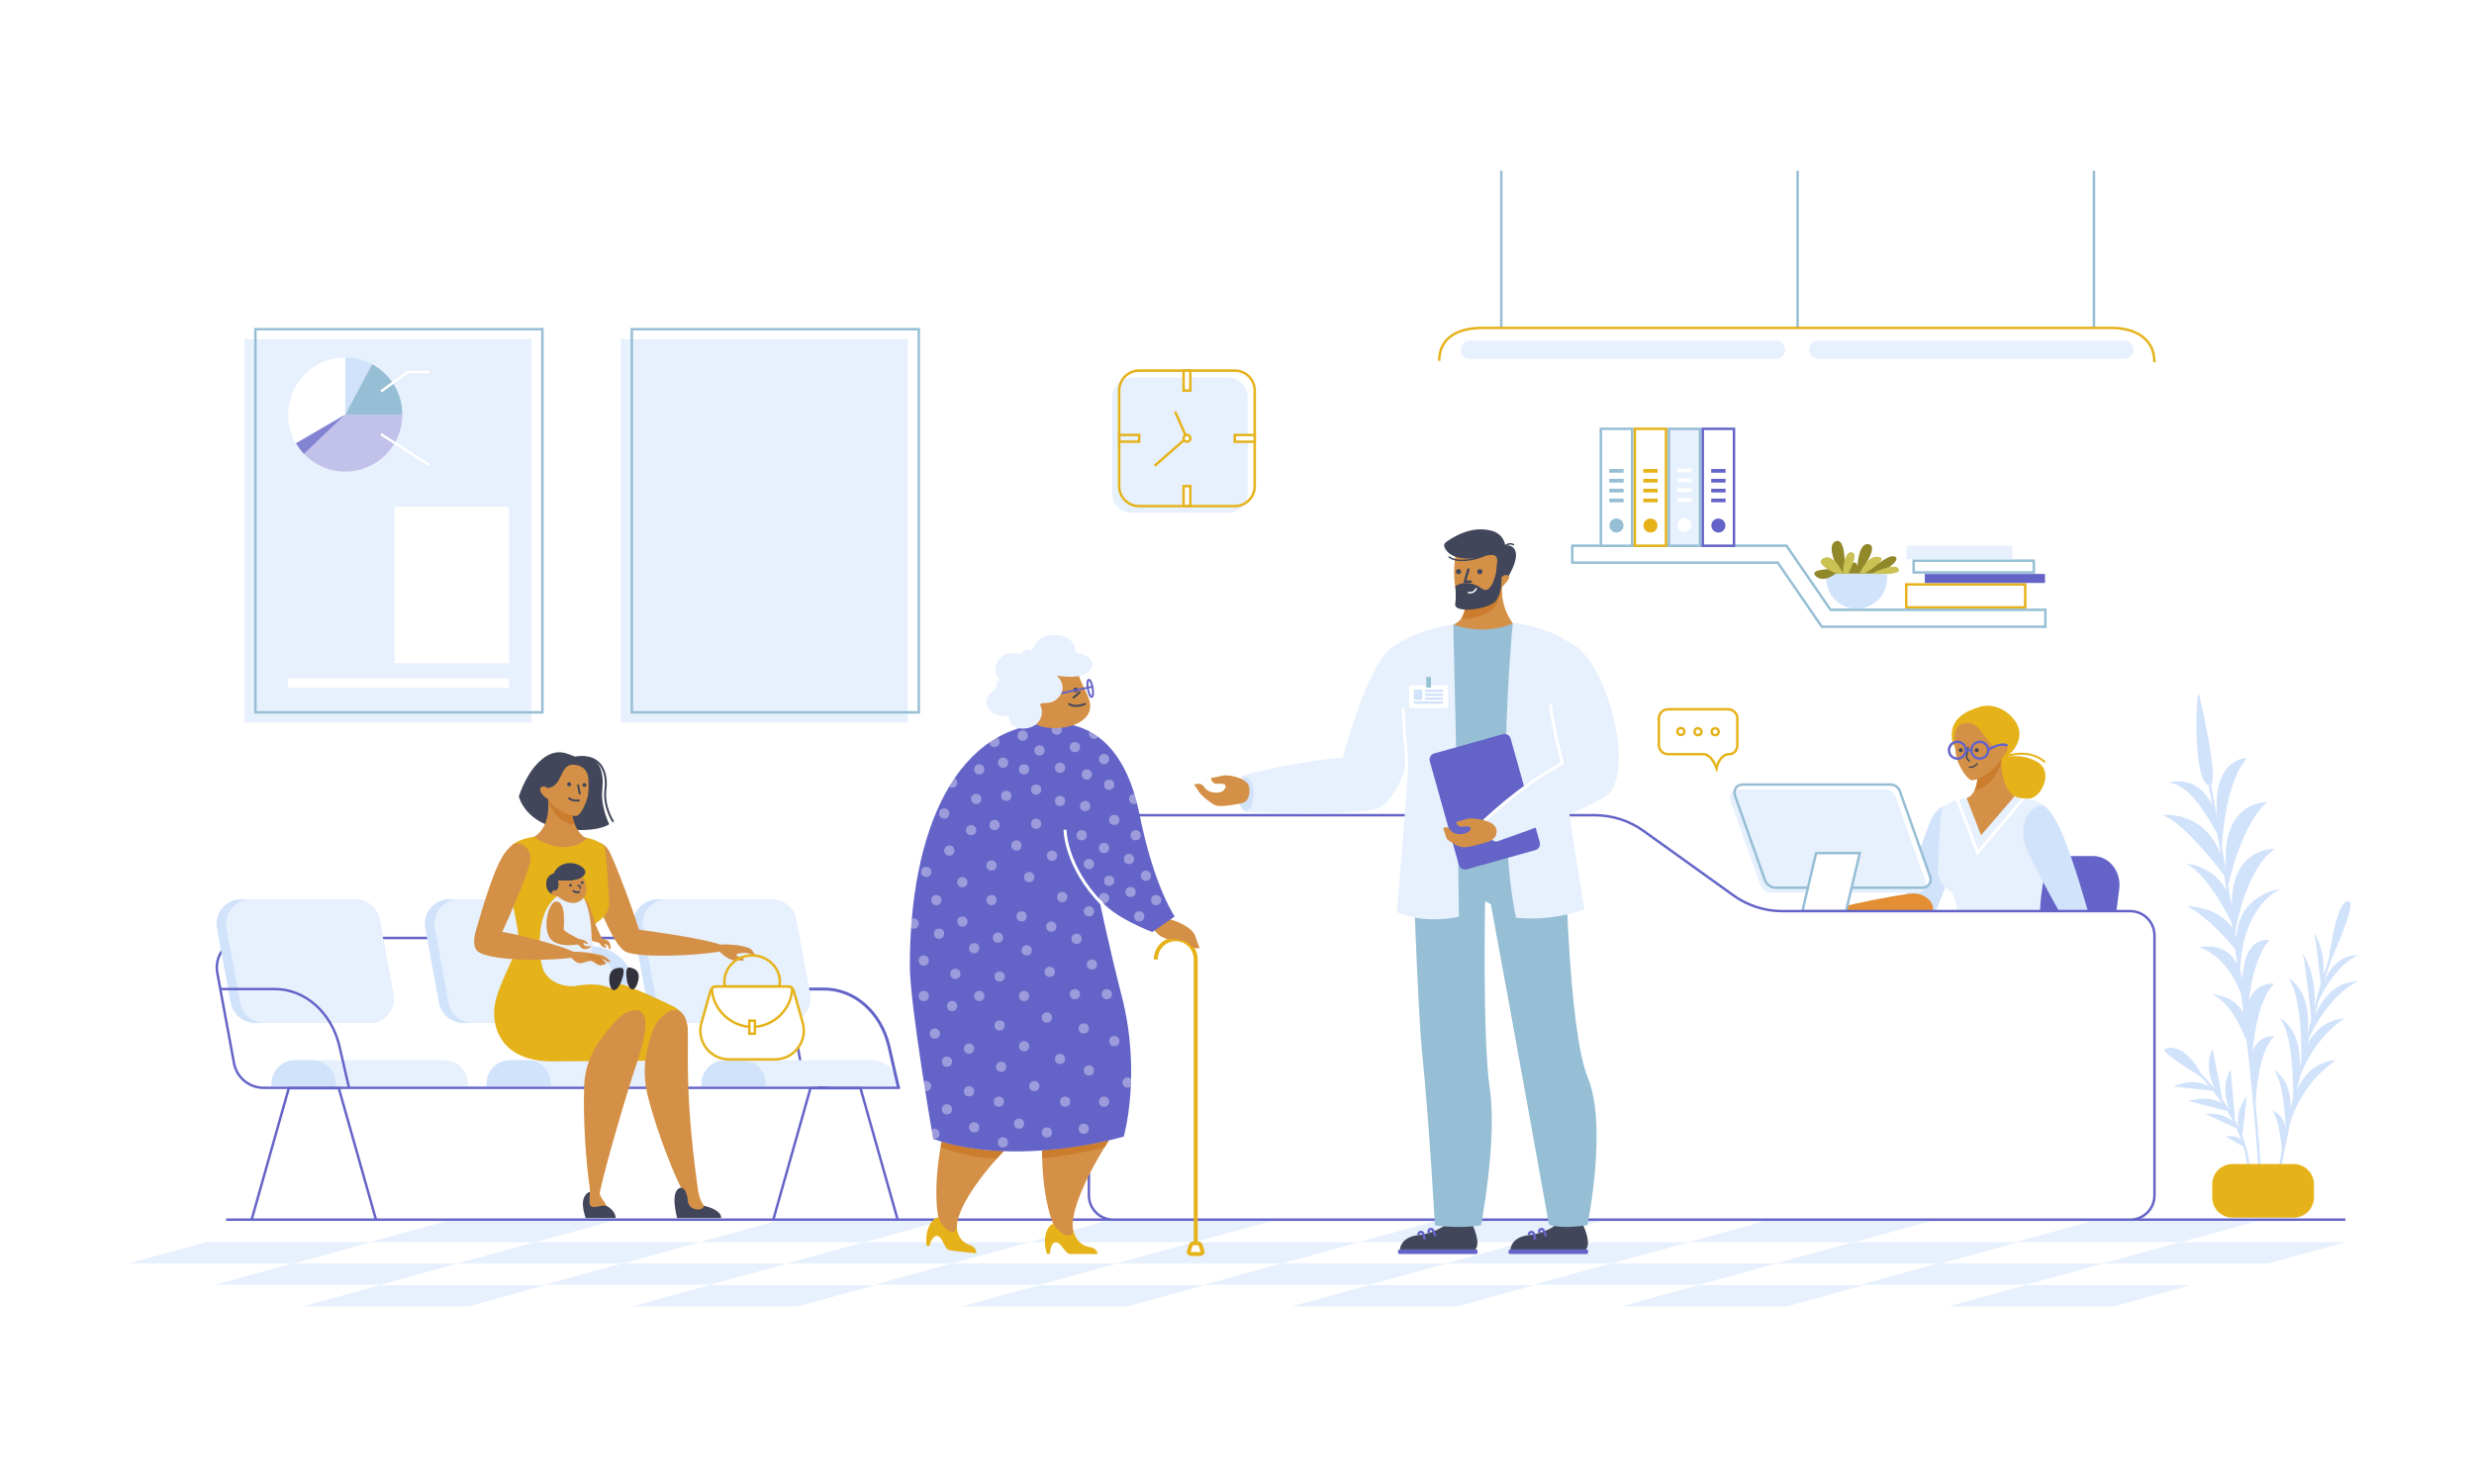 <?xml version="1.0" encoding="utf-8"?>
<!-- Generator: Adobe Illustrator 25.2.3, SVG Export Plug-In . SVG Version: 6.00 Build 0)  -->
<svg version="1.1" id="Слой_1" xmlns="http://www.w3.org/2000/svg" xmlns:xlink="http://www.w3.org/1999/xlink" x="0px" y="0px"
	 viewBox="0 0 5000 3000" style="enable-background:new 0 0 5000 3000;" xml:space="preserve">
<style type="text/css">
	.st0{fill:#FFFFFF;}
	.st1{fill:none;stroke:#6464C8;stroke-width:5;stroke-miterlimit:10;}
	.st2{fill:#E7F0FD;}
	.st3{fill:#D1E2FB;}
	.st4{fill:none;stroke:#6464C8;stroke-width:6;stroke-miterlimit:10;}
	.st5{fill:none;stroke:#E5B21A;stroke-width:5;stroke-miterlimit:10;}
	.st6{fill:#FFFFFF;stroke:#E5B21A;stroke-width:5;stroke-miterlimit:10;}
	.st7{fill:none;stroke:#96BED5;stroke-width:5;stroke-miterlimit:10;}
	.st8{fill:#6464C8;}
	.st9{fill:#FFFFFF;stroke:#96BED5;stroke-width:5;stroke-miterlimit:10;}
	.st10{fill:#91882A;}
	.st11{fill:#CBC253;}
	.st12{fill:#96BED5;}
	.st13{fill:#E5B21A;}
	.st14{fill:#E7F0FD;stroke:#96BED5;stroke-width:5;stroke-miterlimit:10;}
	.st15{fill:#FFFFFF;stroke:#6464C8;stroke-width:5;stroke-miterlimit:10;}
	.st16{fill:#C1C1E9;}
	.st17{fill:#8383D3;}
	.st18{fill:none;stroke:#FFFFFF;stroke-width:5;stroke-miterlimit:10;}
	.st19{fill:none;stroke:#6464C6;stroke-width:6;stroke-miterlimit:10;}
	.st20{fill:#FFFFFF;stroke:#E3B03D;stroke-width:5;stroke-miterlimit:10;}
	.st21{fill:#D28E46;}
	.st22{fill:#94BCD3;}
	.st23{fill:#CFE0F9;}
	.st24{fill:#C97C2D;}
	.st25{fill:#C5D7F9;}
	.st26{fill:#E38E32;}
	.st27{fill:none;stroke:#FFFFFF;stroke-width:6;stroke-miterlimit:10;}
	.st28{fill:none;stroke:#E5B21A;stroke-width:4;stroke-miterlimit:10;}
	.st29{fill:#D49046;}
	.st30{fill:#CB7C2D;}
	.st31{fill:none;stroke:#40465C;stroke-width:3;stroke-linecap:round;stroke-linejoin:round;stroke-miterlimit:10;}
	.st32{fill:#40465C;}
	.st33{fill:#41465A;}
	.st34{fill:#96C3D2;}
	.st35{fill:none;stroke:#41465A;stroke-width:3;stroke-miterlimit:10;}
	.st36{fill:none;stroke:#40465C;stroke-width:4.811;stroke-linecap:round;stroke-linejoin:round;stroke-miterlimit:10;}
	.st37{fill:none;stroke:#FFFFFF;stroke-width:3.04;stroke-linecap:round;stroke-linejoin:round;stroke-miterlimit:10;}
	.st38{fill:none;stroke:#E5B21A;stroke-width:8;stroke-miterlimit:10;}
	.st39{fill:#FFFFFF;stroke:#E5B21A;stroke-width:8;stroke-miterlimit:10;}
	.st40{opacity:0.36;}
	.st41{fill:none;stroke:#6464C8;stroke-width:4;stroke-miterlimit:10;}
	.st42{fill:none;stroke:#41465A;stroke-width:4;stroke-linecap:round;stroke-linejoin:round;stroke-miterlimit:10;}
	.st43{fill:none;stroke:#6464C8;stroke-width:4;stroke-linecap:round;stroke-linejoin:round;stroke-miterlimit:10;}
	.st44{fill:#32323C;}
	.st45{fill:none;stroke:#CB7C2D;stroke-width:2;stroke-linecap:round;stroke-miterlimit:10;}
	.st46{fill:none;stroke:#41465A;stroke-width:4;stroke-miterlimit:10;}
	.st47{fill:none;stroke:#40465C;stroke-width:4;stroke-linecap:round;stroke-linejoin:round;stroke-miterlimit:10;}
</style>
<rect class="st0" width="5000" height="3000"/>
<g id="FLOOR">
	<line class="st1" x1="456.9" y1="2465.6" x2="4740.1" y2="2465.6"/>
	<g>
		<g>
			<polygon class="st2" points="1081.3,2511.2 746.9,2511.2 902.9,2468.3 1237.3,2468.3 			"/>
			<polygon class="st2" points="1747.6,2511.2 1413.1,2511.2 1569.1,2468.3 1903.5,2468.3 			"/>
			<polygon class="st2" points="2413.8,2511.2 2079.4,2511.2 2235.3,2468.3 2569.8,2468.3 			"/>
			<polygon class="st2" points="3080,2511.2 2745.6,2511.2 2901.6,2468.3 3236,2468.3 			"/>
			<polygon class="st2" points="3746.3,2511.2 3411.8,2511.2 3567.8,2468.3 3902.2,2468.3 			"/>
		</g>
		<g>
			<polygon class="st2" points="1258.5,2554.1 924.1,2554.1 1080,2511.2 1414.5,2511.2 			"/>
			<polygon class="st2" points="594.3,2554.1 259.9,2554.1 415.8,2511.2 750.3,2511.2 			"/>
			<polygon class="st2" points="1924.7,2554.1 1590.3,2554.1 1746.3,2511.2 2080.7,2511.2 			"/>
			<polygon class="st2" points="2591,2554.1 2256.5,2554.1 2412.5,2511.2 2746.9,2511.2 			"/>
			<polygon class="st2" points="3257.2,2554.1 2922.8,2554.1 3078.7,2511.2 3413.2,2511.2 			"/>
			<polygon class="st2" points="3923.4,2554.1 3589,2554.1 3745,2511.2 4079.4,2511.2 			"/>
		</g>
		<g>
			<polygon class="st2" points="946.3,2640.9 611.9,2640.9 767.8,2598 1102.2,2598 			"/>
			<polygon class="st2" points="1612.5,2640.9 1278.1,2640.9 1434,2598 1768.5,2598 			"/>
			<polygon class="st2" points="2278.8,2640.9 1944.3,2640.9 2100.3,2598 2434.7,2598 			"/>
			<polygon class="st2" points="2945,2640.9 2610.6,2640.9 2766.5,2598 3100.9,2598 			"/>
			<polygon class="st2" points="3611.2,2640.9 3276.8,2640.9 3432.7,2598 3767.2,2598 			"/>
		</g>
		<g>
			<polygon class="st2" points="769.4,2597 435,2597 591,2554.1 925.4,2554.1 			"/>
			<polygon class="st2" points="1435.7,2597 1101.2,2597 1257.2,2554.1 1591.6,2554.1 			"/>
			<polygon class="st2" points="2101.9,2597 1767.5,2597 1923.4,2554.1 2257.9,2554.1 			"/>
			<polygon class="st2" points="2768.1,2597 2433.7,2597 2589.7,2554.1 2924.1,2554.1 			"/>
			<polygon class="st2" points="3434.4,2597 3099.9,2597 3255.9,2554.1 3590.3,2554.1 			"/>
			<polygon class="st2" points="4407,2511.2 4072.6,2511.2 4228.5,2468.3 4563,2468.3 			"/>
			<polygon class="st2" points="4584.2,2554.1 4249.7,2554.1 4405.7,2511.2 4740.1,2511.2 			"/>
			<polygon class="st2" points="4272,2640.9 3937.5,2640.9 4093.5,2598 4427.9,2598 			"/>
			<polygon class="st2" points="4095.1,2597 3760.7,2597 3916.6,2554.1 4251.1,2554.1 			"/>
		</g>
	</g>
</g>
<g id="CHAIRS">
	<path class="st1" d="M1818.8,2199.1H532.9c-29.4,0-54.7-21-60-50l-33.7-182.3c-6.8-36.8,21.5-70.7,58.9-70.7h1018.2
		c32.8,0,60.9,23.5,66.7,55.8l35.2,197.2c5.3,29,30.6,50,60,50"/>
	<path class="st2" d="M945.6,2190.8v5.2H548.9v-5.2c0-26.2,21.2-47.5,47.5-47.5h301.8C924.3,2143.3,945.6,2164.6,945.6,2190.8z"/>
	<path class="st2" d="M1379.9,2196H983.2v-1.3c0-28.4,23-51.4,51.4-51.4h293.9c28.4,0,51.4,23,51.4,51.4V2196z"/>
	<path class="st2" d="M1814.3,2196h-396.7v-1.3c0-28.4,23-51.4,51.4-51.4h293.9c28.4,0,51.4,23,51.4,51.4V2196z"/>
	<path class="st3" d="M678.8,2190.8v5.2h-130v-5.2c0-26.2,21.2-47.5,47.5-47.5h35C657.6,2143.3,678.8,2164.6,678.8,2190.8z"/>
	<path class="st3" d="M1113.2,2190.8v5.2h-130v-5.2c0-26.2,21.2-47.5,47.5-47.5h35C1092,2143.3,1113.2,2164.6,1113.2,2190.8z"/>
	<path class="st3" d="M1547.6,2190.8v5.2h-130v-5.2c0-26.2,21.2-47.5,47.5-47.5h35C1526.3,2143.3,1547.6,2164.6,1547.6,2190.8z"/>
	<path class="st3" d="M746.4,2068H515.7c-24.3,0-45.1-17.3-49.5-41.2l-27.8-150.4c-5.6-30.3,17.7-58.3,48.6-58.3h230.7
		c24.3,0,45.1,17.3,49.5,41.2l27.8,150.4C800.6,2040,777.3,2068,746.4,2068z"/>
	<path class="st3" d="M1167.3,2068H936.6c-24.3,0-45.1-17.3-49.5-41.2l-27.8-150.4c-5.6-30.3,17.7-58.3,48.6-58.3h230.7
		c24.3,0,45.1,17.3,49.5,41.2l27.8,150.4C1221.5,2040,1198.2,2068,1167.3,2068z"/>
	<path class="st2" d="M746.4,2068H535c-24.3,0-45.1-17.3-49.5-41.2l-27.8-150.4c-5.6-30.3,17.7-58.3,48.6-58.3h211.4
		c24.3,0,45.1,17.3,49.5,41.2l27.8,150.4C800.6,2040,777.3,2068,746.4,2068z"/>
	<path class="st2" d="M1167.3,2068H955.9c-24.3,0-45.1-17.3-49.5-41.2l-27.8-150.4c-5.6-30.3,17.7-58.3,48.6-58.3h211.4
		c24.3,0,45.1,17.3,49.5,41.2l27.8,150.4C1221.5,2040,1198.2,2068,1167.3,2068z"/>
	<path class="st1" d="M445.7,1999.4h109.6c61.3,0,115,47.6,130.8,116.1l19.3,83.6"/>
	<path class="st4" d="M1634.7,1999.4h31.1c61.3,0,115,47.6,130.8,116.1l19.3,83.6"/>
	<path class="st3" d="M1588.2,2068h-230.7c-24.3,0-45.1-17.3-49.5-41.2l-27.8-150.4c-5.6-30.3,17.7-58.3,48.6-58.3h230.7
		c24.3,0,45.1,17.3,49.5,41.2l27.8,150.4C1642.4,2040,1619.1,2068,1588.2,2068z"/>
	<path class="st2" d="M1588.2,2068h-211.4c-24.3,0-45.1-17.3-49.5-41.2l-27.8-150.4c-5.6-30.3,17.7-58.3,48.6-58.3h211.4
		c24.3,0,45.1,17.3,49.5,41.2l27.8,150.4C1642.4,2040,1619.1,2068,1588.2,2068z"/>
	<polyline class="st1" points="508.4,2466.1 583.7,2199.7 684.7,2199.7 760,2466.1 	"/>
	<polyline class="st1" points="1562.7,2466.1 1638,2199.7 1739,2199.7 1814.3,2466.1 	"/>
</g>
<g id="CLOCK">
	<path class="st2" d="M2481.4,1037h-193.5c-22.2,0-40.2-18-40.2-40.2V803.3c0-22.2,18-40.2,40.2-40.2h193.5
		c22.2,0,40.2,18,40.2,40.2v193.5C2521.6,1019,2503.6,1037,2481.4,1037z"/>
	<path class="st5" d="M2495.6,1023.1h-193.5c-22.2,0-40.2-18-40.2-40.2V789.4c0-22.2,18-40.2,40.2-40.2h193.5
		c22.2,0,40.2,18,40.2,40.2v193.5C2535.8,1005.1,2517.8,1023.1,2495.6,1023.1z"/>
	<g>
		<rect x="2392.1" y="749.2" class="st6" width="13.6" height="40.3"/>
		<rect x="2392.1" y="982.7" class="st6" width="13.6" height="40.3"/>
	</g>
	<g>
		
			<rect x="2275.3" y="866" transform="matrix(4.557694e-11 -1 1 4.557694e-11 1395.96 3168.183)" class="st5" width="13.6" height="40.3"/>
		
			<rect x="2508.8" y="866" transform="matrix(4.557694e-11 -1 1 4.557694e-11 1629.542 3401.765)" class="st6" width="13.6" height="40.3"/>
	</g>
	<polyline class="st5" points="2374.9,832.1 2398.2,884.9 2333.4,941.8 	"/>
	<circle class="st6" cx="2398.9" cy="886.1" r="6.8"/>
</g>
<g id="LAMP">
	<line class="st7" x1="3034.2" y1="345.2" x2="3034.2" y2="662.9"/>
	<line class="st7" x1="3633.1" y1="345.2" x2="3633.1" y2="662.9"/>
	<line class="st7" x1="4231.9" y1="345.2" x2="4231.9" y2="662.9"/>
	<path class="st5" d="M2908.7,729.5c0-48.1,39.2-66.6,87.5-66.6h1270.4c48.3,0,87.5,21.1,87.5,69.3"/>
	<path class="st2" d="M3589.4,725.5h-618.8c-10.2,0-18.4-8.3-18.4-18.4v0c0-10.2,8.3-18.4,18.4-18.4h618.8
		c10.2,0,18.4,8.3,18.4,18.4v0C3607.9,717.2,3599.6,725.5,3589.4,725.5z"/>
	<path class="st2" d="M4293.5,725.5h-618.8c-10.2,0-18.4-8.3-18.4-18.4v0c0-10.2,8.3-18.4,18.4-18.4h618.8
		c10.2,0,18.4,8.3,18.4,18.4v0C4311.9,717.2,4303.7,725.5,4293.5,725.5z"/>
</g>
<g id="SHELF">
	<g id="BOOKS">
		<rect x="3852.5" y="1181.4" class="st6" width="240.5" height="46.5"/>
		<rect x="3890.1" y="1160.3" class="st8" width="242.9" height="18.2"/>
		<rect x="3867.5" y="1133.4" class="st9" width="242.9" height="23.8"/>
		<rect x="3852.9" y="1103.2" class="st2" width="214.2" height="27.1"/>
	</g>
	<polygon id="SHELF_1_" class="st9" points="4133.8,1267 3681.9,1267 3592.9,1137.4 3177.6,1137.4 3177.6,1103.2 3610.5,1103.2 
		3699.5,1232.8 4133.8,1232.8 	"/>
	<g id="PLANT_1_">
		<path class="st3" d="M3752.4,1230.6L3752.4,1230.6c-34,0-61.5-27.5-61.5-61.5v-9.8h123v9.8
			C3813.8,1203.1,3786.3,1230.6,3752.4,1230.6z"/>
		<path class="st10" d="M3710.4,1159.4c0,0-26.6,21.7-41.9,3.9c-11-12.9,32.6-12.9,32.6-12.9s-23-18.4-15.7-21.7
			c17.9-8.2,28.4,19.3,28.4,19.3s-24.7-46.1-3.3-54c17.6-6.5,17.6,41,17.6,41s3.7-19.3,13.7-18c9.9,1.2,2.8,21.7,2.8,21.7
			s8.7-5.9,9.3,7.5c0,0,1.7-50.8,23-46c17.7,4-5.9,38.8-5.9,38.8s13.7-17.1,25.8-11.8c12.1,5.3-10.9,21.1-10.9,21.1
			s32.9-30.7,44.8-22.5c9.1,6.3-14,21.7-14,21.7s16.5-4.6,20.2,3.5s-23.1,8.5-23.1,8.5H3710.4z"/>
		<path class="st11" d="M3724.4,1159.4c0,0,0.9-43.8,17.4-42.5s-6.5,42.5-6.5,42.5H3724.4z"/>
		<path class="st11" d="M3724.4,1159.4c0,0-16.5-41.3-39-30.7c-21.9,10.3,25.2,30.7,25.2,30.7H3724.4z"/>
		<path class="st11" d="M3758.4,1159.4c0,0,14.8-37.2,38.4-33.7c23.6,3.5-29.1,33.7-29.1,33.7H3758.4z"/>
		<path class="st11" d="M3782.6,1159.4c0,0,46.1-23.2,54.4-9.2C3845.2,1164.1,3782.6,1159.4,3782.6,1159.4z"/>
	</g>
	<g id="DOCUMENTS">
		<g>
			<rect x="3235.4" y="866.9" class="st9" width="63.1" height="236.4"/>
			<rect x="3252.4" y="948.1" class="st12" width="29" height="7.5"/>
			<rect x="3252.4" y="968" class="st12" width="29" height="7.5"/>
			<rect x="3252.4" y="988" class="st12" width="29" height="7.5"/>
			<rect x="3252.4" y="1007.9" class="st12" width="29" height="7.5"/>
			<circle class="st12" cx="3266.9" cy="1062.4" r="14.2"/>
		</g>
		<g>
			<rect x="3304" y="866.9" class="st6" width="63.1" height="236.4"/>
			<rect x="3321.1" y="948.1" class="st13" width="29" height="7.5"/>
			<rect x="3321.1" y="968" class="st13" width="29" height="7.5"/>
			<rect x="3321.1" y="988" class="st13" width="29" height="7.5"/>
			<rect x="3321.1" y="1007.9" class="st13" width="29" height="7.5"/>
			<circle class="st13" cx="3335.6" cy="1062.4" r="14.2"/>
		</g>
		<g>
			<rect x="3372.7" y="866.9" class="st14" width="63.1" height="236.4"/>
			<rect x="3389.7" y="947.1" class="st0" width="29" height="7.5"/>
			<rect x="3389.7" y="967" class="st0" width="29" height="7.5"/>
			<rect x="3389.7" y="987" class="st0" width="29" height="7.5"/>
			<rect x="3389.7" y="1006.9" class="st0" width="29" height="7.5"/>
			<circle class="st0" cx="3404.2" cy="1061.4" r="14.2"/>
		</g>
		<g>
			<rect x="3441.3" y="866.9" class="st15" width="63.1" height="236.4"/>
			<rect x="3458.4" y="948.1" class="st8" width="29" height="7.5"/>
			<rect x="3458.4" y="968" class="st8" width="29" height="7.5"/>
			<rect x="3458.4" y="988" class="st8" width="29" height="7.5"/>
			<rect x="3458.4" y="1007.9" class="st8" width="29" height="7.5"/>
			<circle class="st8" cx="3472.9" cy="1062.4" r="14.2"/>
		</g>
	</g>
</g>
<g id="PLANT">
	<g>
		<path class="st3" d="M4531.7,2295.7c8.1,20.9,14,43.8,15.3,67.4l-5,0.3c-0.9-15.6-3.8-30.9-8.1-45.5l-36.2-20.4
			c16-2.8,25.8,1.2,31.7,6.7c-2.8-7.9-6-15.6-9.4-23l-62.6-29.4c28.9-2.9,46.6,7.4,56.6,17c-4.1-8.1-8.4-15.6-12.7-22.7l-79.5-20.6
			c29.5-7.6,54-5.4,69.9,5.8c-0.2-0.2-0.3-0.4-0.5-0.7c-6.4-9.4-12.7-17.9-18.6-25.3l-80.1-8.9c35.1-16,60.3-7.2,73.6,0.9
			c-8.1-9.7-14.7-16.8-18.4-20.6c-19.7-12.2-79.3-49.9-73.3-55c6.8-5.8,39.2-13.1,74.1,48.7c0,0,0,0,0,0
			c2.4,2.3,13.5,13.6,27.4,31.1c-10.1-21.8-18.4-52.8-4.3-81.6l20.1,102.8c1.1,1.6,2.3,3.3,3.4,4.9c3.7,5.4,7.5,11.3,11.2,17.6
			c-9.3-23.7-15-56.2,1.9-82.7l9,102.1c2.4,4.6,4.7,9.4,7,14.3c-4.3-22.5,1.2-41.4,17-63.9L4531.7,2295.7z"/>
		<path class="st3" d="M4558.5,2228.5c9,95.9,12,152.1,12.1,153.5l-5,0.3c-0.1-1.5-3.8-70.5-15.2-186.3c0,0,0-0.1,0-0.1
			c-1.4-9.5-2.3-18-2.6-25.8c-2-19.2-4.2-39.5-6.5-60.9c-0.1-0.9-0.3-1.8-0.4-2.7c-33.8-90.7-73.2-96.4-73.2-96.4
			c35.3,1.8,55.3,17.9,66.4,37.4c-1.5-12.1-3-24.6-4.6-37.2c-29.4-81.2-84.8-95.1-84.8-95.1c41.1-7.6,64.1,10,76.8,33.8
			c-1.3-9.9-2.7-19.8-4.1-29.9c-15.4-18.8-57-66.5-97.7-87.6c0,0,64.2,0.5,91.7,45.3c-0.6-4.2-1.2-8.5-1.9-12.8
			c-15.2-30.5-51.9-97.5-91.1-117.8c0,0,53.5,1.7,81.6,54.7c-1.6-10.4-3.3-21-5-31.6c-21.3-27.8-87-110.3-125.1-121.4
			c0,0,81.1-12.1,118,77.7c-2.1-12.7-4.3-25.6-6.5-38.5c-17.3-34-58.2-104.5-99.1-104.5c0,0,56.8-21.2,88.8,45.5
			c-2.5-13.7-5-27.5-7.6-41.4c-31.1-7.2-26.5-184.1-19.4-184.5c0,0,40.7,171,24.4,183.9c4.3,22.9,8.4,45.6,12.3,68
			c0.1,0.3,0.2,0.5,0.2,0.8c-12-124.2,60.2-122.5,60.2-122.5c-46.4,53.3-50.6,179.1-50.6,179.1c-0.1-0.2-0.1-0.5-0.2-0.7
			c2.9,17.2,5.7,34.2,8.4,51c0.1,0.6,0.3,1.2,0.4,1.9c-13.7-147.4,83-142.1,83-142.1c-50.2,42.3-75.5,153.1-78.9,168.7
			c1.5,9.7,3,19.3,4.5,28.9c1.1,3.1,2,6.3,2.9,9.7c-1.7-116.5,87.1-113.1,87.1-113.1c-58.9,40.8-78.5,157.6-80.3,169.1
			c0.3,2.4,0.7,4.8,1,7.1c0.4,1.2,0.8,2.4,1.2,3.6c4-87.6,87.8-98.3,87.8-98.3c-81.1,45.5-79.5,160.3-79.5,160.3
			c-0.3-1.2-0.6-2.3-1-3.4c0.6,4.1,1.1,8.1,1.6,12.1c1.5,4.5,2.7,9.1,3.7,13.6c2.5-91.5,54.5-79.3,54.5-79.3
			c-25.2,25.6-36.8,82.5-42,122.6c15.7-40.1,51.8-34.2,51.8-34.2c-29.6,26.2-40.3,96.8-44.1,137.1c12.6-36.1,44.1-31,44.1-31
			C4566.3,2122.1,4559.8,2205.6,4558.5,2228.5z"/>
		<path class="st3" d="M4667.3,2096c-1.1,4.7-2.3,9.4-3.4,14c27.7-52.7,74.1-50.8,74.1-50.8c-50.7,34.5-76.3,81.7-89.2,116.2
			c-1.3,5.8-2.6,11.5-3.8,17c-0.8,3.7-1.6,7.3-2.4,10.9c26.9-62,78.4-59.9,78.4-59.9c-55,37.4-80.5,89.8-92.2,124.8c0,0,0,0,0,0.1
			c-11.3,54.5-18.7,93-18.8,93.6l-4.9-0.9c0.1-0.3,2.5-13.3,6.8-34.8c-1.7-19.5-6.9-64.4-19.2-80.4c0,0,21.8,5.1,26.5,35
			c-1-33.1-5.3-92.8-23.7-117.5c0,0,34.4,15.3,34.2,76.3c1.5-7,3-14.1,4.6-21.4c0.4-31.7-0.7-124.6-26.1-160.1
			c0,0,43.6,20.4,39.5,99.4c1.1-4.7,2.1-9.4,3.2-14.2c0.5-24.1,1.2-127.8-26-165.8c0,0,49,22.9,38.3,114c2.6-10.8,5.3-21.5,8-32.1
			c-3.1-28.6-13.1-118.9-16.9-128.2c-5-12.2,28.9,33.4,23.1,104.3c4.3-16.3,8.7-32,13-46.7c-2.7-24.6-10.3-92.9-13.2-100.1
			c-4-9.7,23,26.6,18.4,83.2c3.8-12.2,7.6-23.4,11.2-33.4c4.8-35.9,18.6-121.1,40.2-116.7c14.1,2.9-18.4,79.6-34.1,114.8
			c0,0,0,0,0,0c-4.9,13.1-10,28.6-15.2,45.6c11.9-25.5,32.9-52,68.5-51.4c0,0-41.9,13.3-80.1,92c-2.7,9.9-5.4,20.2-8.1,30.6
			c14.6-33.4,41.3-70,88.2-69.2C4766.2,1984.1,4714.9,2000.4,4667.3,2096z"/>
	</g>
	<path class="st13" d="M4635.7,2461.5h-123.9c-22.5,0-40.8-18.3-40.8-40.8V2394c0-22.5,18.3-40.8,40.8-40.8h123.9
		c22.5,0,40.8,18.3,40.8,40.8v26.6C4676.5,2443.2,4658.2,2461.5,4635.7,2461.5z"/>
</g>
<g id="POSTERS">
	<g>
		<rect x="1254.7" y="685.8" class="st2" width="580" height="774.6"/>
		<rect x="1276.9" y="665.5" class="st7" width="580" height="774.6"/>
		<path class="st2" d="M1797,988.2v171.6l-53.2-27.4c-7.6,0-48.2,273-48.2,273h-280c0,0-40.6-273-48.2-273l-49,25.7V984.8
			c0-41.2,95.2-65.6,123.9-81.3c46.8-25.6,58.2-58.8,56.9-90.5l1.8,0c-1.2-0.2-1.9-0.3-1.9-0.3c-6-37.9-20.1-48.6-20.3-86.1h179.8
			c-2.7,31.3-4.4,63.9-26.3,86.8c-4.6,4.8-13.8,7.4-25.3,8.5c1,30.3,17.8,64.7,61.9,81.5C1706.2,917.8,1797,953.4,1797,988.2z"/>
		<path class="st2" d="M1599.9,943.7c-27.3,0-31.6,139.5-24.3,192.1c5.4,38.9,94.2,60,108.3,41.9
			C1716.4,1136,1652,943.7,1599.9,943.7z"/>
		<path class="st2" d="M1515.7,943.7c27.3,0,31.6,139.5,24.3,192.1c-5.4,38.9-95.8,61.1-108.3,41.9
			C1397.5,1125.3,1463.6,943.7,1515.7,943.7z"/>
		<path class="st2" d="M1604.2,1209.4c0.7-13.5-60.4-29.9-135.4-7.7c-57.9,17.2-40.4,108.6-16.2,108.5c12-0.1,20.1-25.3,43.3-25
			c56.9,0.9,84.6-20.4,90.2-56C1588.2,1215.7,1603.7,1220.2,1604.2,1209.4z"/>
		<path class="st2" d="M1568.9,1280.2c-3.1,13.6,83.2,6.6,93.9-34.2c9.5-36.1-27.7-43.9-45.5-25.8c-12.6,12.8-11.6,16.7-21.5,34.8
			C1583.8,1276.8,1570.7,1272.8,1568.9,1280.2z"/>
		<g>
			<path class="st2" d="M1665.7,1267.2c-10,13.2-25.2,22.8-40.6,28.5c-17.8,6.5-35.5,6.6-54.3,6c-37.6-1.3-82.5-5.8-109.9,25.6
				c-13.4,15.3-21.2,35.7-19.6,56.2c0.5,6.4,5.1,11.9,11.9,11.9c6.1,0,12.5-5.5,11.9-11.9c-1.2-14.7,3.3-29,13-39.8
				c11.2-12.5,26.4-17.5,43.6-18.4c37.4-2.1,76.6,6.6,112.5-7.6c20.7-8.2,38.5-20.5,52-38.4c3.9-5.2,0.8-13.4-4.3-16.3
				C1675.9,1259.4,1669.6,1262.1,1665.7,1267.2L1665.7,1267.2z"/>
		</g>
	</g>
	<g>
		<rect x="494" y="685.8" class="st2" width="580" height="774.6"/>
		<rect x="516.2" y="665.5" class="st7" width="580" height="774.6"/>
		<g>
			<g>
				<circle class="st0" cx="697.8" cy="838" r="115.4"/>
				<path class="st3" d="M752,736.2L697.8,838V722.6C717.4,722.6,735.9,727.5,752,736.2C752,736.2,752,736.2,752,736.2z"/>
				<path class="st12" d="M813.2,838H697.8L752,736.2c0,0,0,0,0,0C788.4,755.6,813.2,793.9,813.2,838z"/>
				<path class="st16" d="M813.2,838c0,63.7-51.7,115.4-115.4,115.4c-32.7,0-62.3-13.6-83.3-35.5c0,0,0,0,0,0l83.3-79.8H813.2z"/>
				<path class="st17" d="M697.8,838l-83.3,79.8h0c-6.3-6.6-11.8-13.9-16.4-21.8L697.8,838z"/>
			</g>
			<polyline class="st18" points="769.9,791.3 823.8,752.1 867.9,752.1 			"/>
			<line class="st18" x1="769.9" y1="877.9" x2="867.4" y2="940.1"/>
		</g>
		<rect x="797.3" y="1024.6" class="st0" width="231.2" height="316.1"/>
		<rect x="582.4" y="1371.3" class="st0" width="446.1" height="19.2"/>
		<g>
			<g>
				<rect x="582.4" y="1024.6" class="st2" width="187.4" height="23.3"/>
				<rect x="582.4" y="1073.4" class="st2" width="187.4" height="23.3"/>
				<rect x="582.4" y="1122.2" class="st2" width="187.4" height="23.3"/>
				<rect x="582.4" y="1171" class="st2" width="187.4" height="23.3"/>
				<rect x="582.4" y="1219.8" class="st2" width="187.4" height="23.3"/>
				<rect x="582.4" y="1268.6" class="st2" width="187.4" height="23.3"/>
				<rect x="582.4" y="1317.4" class="st2" width="187.4" height="23.3"/>
			</g>
			<g>
				<rect x="877.9" y="736.2" class="st2" width="150.6" height="15"/>
				<rect x="877.9" y="760.7" class="st2" width="150.6" height="15"/>
				<rect x="877.9" y="785.2" class="st2" width="102.4" height="15"/>
			</g>
			<g>
				<rect x="877.9" y="946.7" class="st2" width="150.6" height="15"/>
				<rect x="877.9" y="971.2" class="st2" width="150.6" height="15"/>
			</g>
		</g>
	</g>
</g>
<g id="RECEPTION_1_">
	<g id="SECRETARY">
		<g id="CHAIR">
			<g>
				<path class="st8" d="M4305.5,1941.5l-42,137.3c-8.7,28.5-33.1,47.8-60.4,47.8h-237.7c-27.4,0-51.7-19.2-60.4-47.8l-34.6-112.9
					c-6-19.7,7.3-40.1,26.2-40.1h26.6c12.5,0,23.2-10.2,24.9-23.8l15.5-121.1c3.7-28.9,26.2-50.4,52.7-50.4h214
					c32.4,0,57.2,31.5,52.7,66.7l-13.3,104.5c-1.6,12.8,7.4,24.1,19.1,24.1h6.4C4302.6,1925.8,4307.8,1933.8,4305.5,1941.5z"/>
			</g>
			<rect x="4065.8" y="2122.8" class="st15" width="34.8" height="259"/>
			<path class="st19" d="M4178.2,2416.3v-12c0-12.4-14.3-22.5-31.9-22.5h-124.1c-17.6,0-31.9,10.1-31.9,22.5v12"/>
			<circle class="st20" cx="3991" cy="2440.7" r="24.4"/>
			<circle class="st20" cx="4177.8" cy="2440.7" r="24.4"/>
		</g>
		<g id="LEGS_3_">
			<g id="LEFT_LEG_5_">
				<path id="FOOT_2_" class="st21" d="M3777,2344c-3.1,11.7-14.5,51.9-10.4,66.3c4.1,14.4,15.5,25,12.3,39.7
					c-3.3,15.6-95.1,5.7-97.9,5.1c-2.8-0.6,48.7-29.2,49.3-50.5c0.6-21.3-6.2-60.6-6.2-60.6H3777z"/>
				<g id="SHOES_2_">
					<path class="st22" d="M3666.4,2466.3h113.4c2.7,0,4.9-2.2,4.9-4.9l0,0c0-2.7-2.2-4.9-4.9-4.9h-113.4c-2.7,0-4.9,2.2-4.9,4.9
						l0,0C3661.5,2464.1,3663.7,2466.3,3666.4,2466.3z"/>
					<path class="st23" d="M3747.6,2457.2c0,0-11.9-14.5-28.7-18.8c-18.4-4.7-27.3-2.2-37.2,2.8c-9.6,4.9-15,15.3-15,15.3
						L3747.6,2457.2z"/>
					<path class="st23" d="M3748,2456.9c0,0-1-34,21.5-38.5c0,0,21.6,19.3,9.7,38.5H3748z"/>
				</g>
				<path id="SHADOW_6_" class="st24" d="M3777,2344h-52.8c0,0,1.3,7.5,2.7,17.8c19.2,1.8,39-4.6,47.4-7.8
					C3775.4,2349.9,3776.4,2346.4,3777,2344z"/>
				<path id="PANT_1_" class="st25" d="M3901.4,2112.9c-29.2,0-59.1-0.3-98.6-0.9c4.8,34,9.9,76.2,9.1,110.9
					c-0.7,32.6-7.4,37-7.2,50.8c0.5,22.1-14.3,29.4-9.5,45.2c8,26.5-18.2,25.1-18.2,25.1s-34.4,6.3-60.4,0l-26.6-273.5
					c-7.6-25.4,25.9-56.1,59.1-70.9c57.1-25.6,273.7-123.3,302-34C4058.6,1989.4,4034.4,2113.1,3901.4,2112.9z"/>
			</g>
			<g id="RIGHT_LEG_3_">
				<path id="FOOT_1_" class="st21" d="M3938,2344c-3.1,11.7-14.5,51.9-10.4,66.3c4.1,14.4,15.5,25,12.3,39.7
					c-3.3,15.6-95.1,5.7-97.9,5.1c-2.8-0.6,48.7-29.2,49.3-50.5c0.6-21.3-6.2-60.6-6.2-60.6H3938z"/>
				<g id="SHOES_1_">
					<path class="st22" d="M3827.4,2466.3h113.4c2.7,0,4.9-2.2,4.9-4.9l0,0c0-2.7-2.2-4.9-4.9-4.9h-113.4c-2.7,0-4.9,2.2-4.9,4.9
						l0,0C3822.5,2464.1,3824.7,2466.3,3827.4,2466.3z"/>
					<path class="st23" d="M3908.6,2457.2c0,0-11.9-14.5-28.7-18.8c-18.4-4.7-27.3-2.2-37.2,2.8c-9.6,4.9-15,15.3-15,15.3
						L3908.6,2457.2z"/>
					<path class="st23" d="M3909,2456.9c0,0-1-34,21.5-38.5c0,0,21.6,19.3,9.7,38.5H3909z"/>
				</g>
				<path id="SHADOW_5_" class="st24" d="M3938,2344h-52.8c0,0,1.3,7.5,2.7,17.8c19.2,1.8,39-4.6,47.4-7.8
					C3936.4,2349.9,3937.4,2346.4,3938,2344z"/>
				<path id="PANT" class="st23" d="M4042.4,2112.9c-29.2,0-59.1-0.3-98.6-0.9c4.8,34,9.9,76.2,9.1,110.9c-0.7,32.6,2.6,37,2.8,50.8
					c0.5,22.1-4.3,29.4,0.5,45.2c8,26.5-18.2,25.1-18.2,25.1s-34.4,6.3-60.4,0l-46.6-273.5c-7.6-25.4,5.9-56.1,39.1-70.9
					c57.1-25.6,266.5-145.3,301-11C4177.3,2012.7,4175.4,2113.1,4042.4,2112.9z"/>
			</g>
		</g>
		<g id="LEFT_HAND_3_">
			<path class="st3" d="M3959.9,1638.2c3.6,22.7,21,34.9-42.8,192.2c-24.2,59.7-73.3,31.2-69.7,0.6c3.6-30.6,43.8-150.5,57.6-178.4
				C3919.9,1622.3,3956.9,1619.2,3959.9,1638.2z"/>
			<path class="st26" d="M3894.3,1856c-46.2,23-226.4,9.7-226.9-1.9c-0.6-13.5,159-43.8,193-47.5
				C3901,1802.1,3921.9,1842.2,3894.3,1856z"/>
			<path class="st26" d="M3699.3,1846.6c-1.2-4.1-33.3-3.6-43.8-0.7c-10.5,2.9-25,15.1-27,17.8c-2,2.7-6.8,16.8-6.8,16.8
				s4.1,5.2,10.1-2.8s21-16.5,24.7-14.1c8.2,5.5-10.7,9.6-12.9,12.8c-2.3,3.3-1.3,5.4-1.3,5.4s19.5-3.9,22.6-4.1
				c3-0.2,13.3-4.4,19.3-9.3C3690.1,1863.6,3701,1852.7,3699.3,1846.6z"/>
		</g>
		<g id="SHIRT">
			<path class="st2" d="M4168.9,2010.8c29.1,34.1-32.7-119.9-44.3-158.7c-5.5-18.4,7-89.6,20.4-147.7c13.5-58.8-7.7-80-44.3-89.1
				c-40.8-10.2-93.5-7.5-105.9-5.8c-39.4,5.2-48.9,9.9-67,19.6c-9,4.8-8.5,98.6-11.2,123.3c-2.6,24.7,10.4,39.6,25.8,49.8
				c4.4,2.9,13.6,18.3,13.4,54.7c-0.2,36.3-5.5,55.9-20.1,76.4C3935.7,1933.3,4086.2,1913.7,4168.9,2010.8z"/>
			<polyline class="st27" points="4089.8,1613.6 3996.7,1723.7 3955.6,1615.5 			"/>
		</g>
		<g id="RIGHT_HAND_3_">
			<path class="st3" d="M4134.7,1631.7c16.9,15.6,38.4,47.5,85.2,210.7c17.7,61.9-22.8,60.1-38.8,33.7s-83.8-146.2-90.4-176.7
				C4079.2,1646.5,4120.7,1618.7,4134.7,1631.7z"/>
			<path class="st26" d="M4211.9,1893c-47.9,24.1-243.9-1.7-244.5-13.7c-0.7-14.1,167.2-26.8,202.5-30.8
				C4211.9,1843.7,4240.4,1878.6,4211.9,1893z"/>
			<path class="st26" d="M3994.1,1881.7c0.2,4.3-30.4,14.1-41.3,14.7s-28.5-6.3-31.3-8.2c-2.8-1.9-11.8-13.7-11.8-13.7
				s2.2-6.3,10.4-0.6c8.2,5.7,25.2,8.9,27.9,5.4c6-7.8-13.2-5.6-16.4-8c-3.2-2.4-3-4.7-3-4.7s19.7-2.6,22.7-3.4
				c2.9-0.8,14-0.1,21.3,2.6S3993.7,1875.3,3994.1,1881.7z"/>
		</g>
		<g id="HEAD_7_">
			<g id="HAIR_4_">
				<path class="st13" d="M4049.8,1530.5c16-3.2,37.5-32.7,30.1-58c-7.4-25.3-43.3-55.1-80-43.3s-59.3,29.5-54.9,65.8
					c3.5,28.8,93.7,122.9,155.8,119.4c25-1.4,50.2-54,17.5-73.6C4085.6,1521.2,4049.8,1530.5,4049.8,1530.5z"/>
				<path class="st28" d="M4133,1540.8c-33-30.3-82.3-11.2-82.3-11.2"/>
			</g>
			<g id="NECK_5_">
				<path id="NECK_4_" class="st29" d="M4044.7,1527.4c0,0-5.2,59.7,26.2,83l-67.1,78.1l-29.2-75.2c0,0,32.8-6.1,19.2-86H4044.7z"/>
				<path id="SHADOW_7_" class="st30" d="M4044.4,1539c-0.1,1.1-0.2,1.7-0.2,1.7c0,11-22.4,53.1-53.4,56.6c5.6-12.1,9.2-33.2,3-69.9
					h51C4044.7,1527.4,4044.3,1531.9,4044.4,1539z"/>
			</g>
			<path id="FACE_1_" class="st29" d="M4044.3,1532.3c-0.1,0.6-0.1,1-0.1,1c0.9,8.2-31.8,40.9-57.6,43.9
				c-11.6,1.3-28.8-32.1-31.7-43.4c-4.1-16.5-4.4-32.8-4.6-38.8c-0.3-9.6,0.3-33.7,28-33.7c27.9,0,43.5,61.4,64.1,49
				c0.4-0.9,3.9-8.1,12.8-2.4C4061.9,1512.2,4051.9,1527.8,4044.3,1532.3z"/>
			<polyline class="st31" points="3977.3,1510.5 3974.5,1532.2 3980,1538.7 			"/>
			<g id="GLASSES">
				<circle class="st1" cx="3955.9" cy="1516.6" r="17"/>
				<circle class="st1" cx="4001.2" cy="1516.6" r="17"/>
				<line class="st1" x1="3972.9" y1="1516.6" x2="3984.2" y2="1516.6"/>
				<path class="st1" d="M4018.1,1515.7c0,0,27.3-16.8,39-7.8"/>
			</g>
			<circle class="st32" cx="3962.8" cy="1516.5" r="4.1"/>
			<circle class="st32" cx="3995" cy="1516.5" r="4.1"/>
			<path class="st31" d="M3980.4,1550.9c0,0,9.1,1.6,15.3-7"/>
		</g>
	</g>
	<g id="COMPUTER">
		<path class="st0" d="M3885.6,1795.4h-296.7c-9.9,0-18.8-6.3-22.1-15.6l-60.6-171.2c-3.8-10.6,4.1-21.7,15.4-21.7h299.1
			c8.5,0,16,5.3,18.9,13.3l61.4,173.5C3904.7,1784.3,3896.9,1795.4,3885.6,1795.4z"/>
		<path class="st2" d="M3876.4,1804.6h-296.7c-9.9,0-18.8-6.3-22.1-15.6l-60.6-171.2c-3.8-10.6,4.1-21.7,15.4-21.7h299.1
			c8.5,0,16,5.3,18.9,13.3l61.4,173.5C3895.5,1793.5,3887.6,1804.6,3876.4,1804.6z"/>
		<path class="st7" d="M3885.6,1794.5h-296.7c-9.9,0-18.8-6.3-22.1-15.6l-60.6-171.2c-3.8-10.6,4.1-21.7,15.4-21.7h299.1
			c8.5,0,16,5.3,18.9,13.3l61.4,173.5C3904.7,1783.4,3896.9,1794.5,3885.6,1794.5z"/>
		<polygon class="st9" points="3730.9,1841.8 3642.7,1841.8 3670.4,1724.6 3758.6,1724.6 		"/>
	</g>
	<g id="ICON">
		<path class="st6" d="M3495.5,1524.5c9.3,0,15.7-9.1,15.7-18.6v-53.3c0-10.3-8.4-18.7-18.7-18.7h-121.3c-10.3,0-18.7,8.4-18.7,18.7
			v53.3c0,10.3,8.4,18.7,18.7,18.7h71.1c17.4,0,26.8,28,26.8,28S3474.9,1524.5,3495.5,1524.5z"/>
		<g>
			<circle class="st6" cx="3397.1" cy="1478.8" r="7"/>
			<circle class="st6" cx="3431.7" cy="1479.2" r="7"/>
			<circle class="st6" cx="3466.4" cy="1479.2" r="7"/>
		</g>
	</g>
	<path id="RECEPTION" class="st15" d="M4305.2,2465.6H2249.8c-27.1,0-49.1-22-49.1-49.1v-719.4c0-27.1,22-49.1,49.1-49.1H3223
		c35.4,0,70,11.1,98.7,31.8l181.6,130.3c28.8,20.7,63.3,31.8,98.7,31.8h703.1c27.1,0,49.1,22,49.1,49.1v525.6
		C4354.3,2443.6,4332.3,2465.6,4305.2,2465.6z"/>
</g>
<g id="DOCTOR">
	<g id="SHOES">
		<g>
			<path class="st33" d="M3199.7,2477c0,0,17.3,35.9,5.4,48.9h-152.5c0,0,0.9-25.2,37.6-29.1c33-3.6,53-19.8,53-19.8H3199.7z"/>
			<path class="st8" d="M3051.4,2535h155.5c1.4,0,2.6-1.2,2.6-2.6v-3.8c0-1.4-1.2-2.6-2.6-2.6h-155.5c-1.4,0-2.6,1.2-2.6,2.6v3.8
				C3048.8,2533.8,3050,2535,3051.4,2535z"/>
			<g>
				<path class="st1" d="M3124.7,2499.1l-5-11.8c-1.1-2.5-4.1-3.6-6.5-2.3l0,0c-2.1,1.1-3.1,3.6-2.3,5.8l0.4,1.6"/>
				<path class="st1" d="M3103,2505.8l-3.3-12c-0.8-2.6-3.6-4.1-6.1-3.2l0,0c-2.3,0.8-3.7,3-3.4,6.1"/>
			</g>
		</g>
		<g>
			<path class="st33" d="M2976.3,2477c0,0,17.3,35.9,5.4,48.9h-152.5c0,0,0.9-25.2,37.6-29.1c33-3.6,53-19.8,53-19.8H2976.3z"/>
			<path class="st8" d="M2828.1,2535h155.5c1.4,0,2.6-1.2,2.6-2.6v-3.8c0-1.4-1.2-2.6-2.6-2.6h-155.5c-1.4,0-2.6,1.2-2.6,2.6v3.8
				C2825.4,2533.8,2826.6,2535,2828.1,2535z"/>
			<g>
				<path class="st1" d="M2901.3,2499.1l-5-11.8c-1.1-2.5-4.1-3.6-6.5-2.3l0,0c-2.1,1.1-3.1,3.6-2.3,5.8l0.4,1.6"/>
				<path class="st1" d="M2879.6,2505.8l-3.3-12c-0.8-2.6-3.6-4.1-6.1-3.2l0,0c-2.3,0.8-3.7,3-3.4,6.1"/>
			</g>
		</g>
	</g>
	<path id="LEGS_2_" class="st12" d="M3162.3,1692.1c1.4,44.6,7,389.6,46.8,486.6c40.3,98.2-0.9,298-0.9,298c-55.3,8.7-77.7-1-77.7-1
		s-75.7-423.2-117.5-647.9l-11.6-6c0,0-5.5,276.3,9.6,380c15.1,104-17.8,275.3-17.8,275.3c-47.7,7.4-93.3,0-93.3,0
		s-10.2-194.9-26.1-353.1c-8.7-87-19.8-408.7-19.1-429.9L3162.3,1692.1z"/>
	<path id="TORSO" class="st12" d="M3061.4,1260.7c12.4,0,130.3,23.5,130.2,74.8c-0.1,56.2-59.8,241.3-54.9,275.3
		c4.9,33.9,36.9,78.8,22.2,85.3c-39.7,17.4-172.1,31.2-304.5-2.6c0,0,13.8-31.2-10-166.6c-13-73.9-16-215.3-4.9-230
		c11.1-14.8,77.8-30,102.2-34.5C2966,1257.8,3061.4,1260.7,3061.4,1260.7z"/>
	<g id="LAB_COAT">
		<path class="st2" d="M3057.5,1260.3c-2.9,17-35.5,402.9,6.5,594.9c0,0,68.2,9.3,138-16.9c0,0-39.6-241.3-42.1-281.5
			c-2.5-40.2,28.4-247.2,9.7-258.6C3107.7,1260.3,3057.5,1260.3,3057.5,1260.3z"/>
		<path class="st2" d="M2937.1,1262.9c0,0,9.3,366.5,11.4,590.3c0,0-67.3,16.8-125.3-9.4c0,0,22.8-270.9,23.1-305.4
			c0.3-34.5-17.6-238.7,2-249.1C2890.6,1267,2937.1,1262.9,2937.1,1262.9z"/>
	</g>
	<g id="HANDS">
		<g id="LEFT_HAND_2_">
			<path id="HAND_5_" class="st2" d="M2788.2,1632.8c75.9-40.4,123.7-365.5,72.3-348.2c-8.8,3-34.8,13.6-52.5,28.5
				c-41.3,34.8-82.4,175.5-94.3,218.7c-67.9,3.5-182.2,29.9-199.7,34.6c-18.3,4.9-15.2,74.7,4.2,75.1
				C2526.9,1641.6,2743.8,1652,2788.2,1632.8z"/>
			<path id="LINE_1_" class="st27" d="M2841.3,1558.4c4.1-25.4-4-67.1-5.6-127.6"/>
			<ellipse id="SHADOW_3_" class="st3" cx="2517.9" cy="1604.8" rx="15.5" ry="33.5"/>
			<path id="ARM_6_" class="st29" d="M2512.5,1622.9c-8,2.7-42.6,8.3-53.1,6c-10.5-2.3-32.5-22.3-34-25
				c-1.6-2.7-12.1-17.6-12.1-17.6s13.8-6.3,20.3,4.5c7.8,12.9,25.4,12.8,34.1,10.3c3.6-1,11.2-8,8.9-13.5c-2.2-5.5-17.9-2-21.9-3.8
				c-6.2-2.7-7.5-10.8-7.5-10.8s22.1-4.5,26.3-5.4c4.2-0.9,32.9,0.8,46.7,14.8C2528.6,1591.1,2527.1,1618,2512.5,1622.9z"/>
		</g>
		<g id="RIGHT_HAND_2_">
			<path id="TABLET" class="st8" d="M3103,1718.5l-138.8,38.9c-6.8,1.9-13.9-2.1-15.8-8.9l-58.8-209.6c-1.9-6.8,2.1-13.9,8.9-15.8
				l138.8-38.9c6.8-1.9,13.9,2.1,15.8,8.9l58.8,209.6C3113.8,1709.5,3109.8,1716.6,3103,1718.5z"/>
			<path id="HAND_4_" class="st2" d="M3250,1605.7c57.2-53.1-8.4-301.7-94.6-312.4c-8.8-1.1-27.4,5.6-28.7,61.1
				c-1.2,52.6,24.1,159.5,31.2,188.6c-54.2,26.9-139.2,100.6-154.8,109.2c-15.7,8.7,7.9,55.6,24.6,48.2
				C3036.6,1696.4,3201.9,1642.5,3250,1605.7z"/>
			<path id="LINE" class="st27" d="M2998.4,1660.8c0,0,69.3-69.1,159.3-117.9c0,0-18.3-67.4-24.4-118.9"/>
			<path id="ARM_5_" class="st29" d="M3009.6,1700.8c-7.8,3.1-43.7,13.3-54.2,11.9s-29.2-14.1-30.9-16.4c-1.7-2.3-7.7-22.2-7.7-22.2
				s7.4-5.7,14.4,3.7c8.3,11.2,23.8,8.9,32.3,6.1c3.5-1.2,10.7-6.1,8.3-10.9c-2.5-4.9-16.8-0.6-20.9-1.9c-6.3-2-8-9.4-8-9.4
				s20.7-5.7,24.8-6.8s29.8-0.1,46.2,9.1C3030.2,1673.3,3027.8,1693.7,3009.6,1700.8z"/>
		</g>
	</g>
	<g id="NAME_TAG">
		<path class="st0" d="M2922.5,1431.9H2852c-2.2,0-4-1.8-4-4v-38.7c0-2.2,1.8-4,4-4h70.5c2.2,0,4,1.8,4,4v38.7
			C2926.5,1430.1,2924.7,1431.9,2922.5,1431.9z"/>
		<rect x="2882.6" y="1368.3" class="st34" width="9.4" height="21.7"/>
		<g>
			<rect x="2857.5" y="1394.3" class="st3" width="17" height="20.4"/>
			<rect x="2879.9" y="1394.3" class="st3" width="36.5" height="4.7"/>
			<rect x="2879.9" y="1402.1" class="st3" width="36.5" height="4.7"/>
			<rect x="2879.9" y="1410" class="st3" width="36.5" height="4.7"/>
			<rect x="2857.5" y="1418" class="st3" width="59" height="4.7"/>
		</g>
	</g>
	<g id="HEAD_6_">
		<g id="NECK_3_">
			<path id="NECK_2_" class="st29" d="M3036.6,1179.7c0,0-8.5,40.1,21,80.5c0,0-51,26.1-120.4,2.6c0,0,40.9-14.1,23.4-81.5
				L3036.6,1179.7z"/>
			<path id="SHADOW_4_" class="st30" d="M3034.9,1179.8c0,2.7,0,4.9,0,6.5c0,0-3,30.4-18.7,45.3c-12.2,11.6-49.8,23.5-62.1,17.6
				c8-16.6,13.3-41,6.4-67.8L3034.9,1179.8z"/>
		</g>
		<path id="FACE" class="st29" d="M3035.8,1185.4c0,0-16.2,27.4-23.4,30.1c-18,6.8-46.9,12.7-56.5,7.8c-6.6-3.4-6.9-3.6-14.7-37.1
			c-5.5-23.9-0.1-73,3.6-75.1c3.6-2.1,80.4-7.3,84.3,0.7C3033,1119.7,3036.1,1172.8,3035.8,1185.4z"/>
		<g id="HAIR_3_">
			<path class="st33" d="M3035.3,1167.1c0,0-14.3,1-10.3-23.5c3.6-21.7-2.2-26.2-31.4-18c-23.7,6.7-58.5,5.4-71.4-14.1
				c-7.3-11.1-3.2-13.9,8.6-21.2c14.8-9.1,44-25.9,80.5-18.2c29.2,6.2,30.7,30.7,30.7,30.7s17.5-3.9,21.4,14.4
				c5,23.1-27.6,68.5-27.6,68.5L3035.3,1167.1z"/>
			<path class="st35" d="M3002.2,1121.4c-16.9,10.5-60.5,17.5-74.2,3.8"/>
			<path class="st35" d="M3041.2,1103.8c0,0,9.3-8.1,18.8-2.1"/>
			<path class="st33" d="M3024.8,1151.9c-3,16.2-12.7,50.6-29.7,38c-14.9-11-36.5-16.5-54.1-4.7c0,0,2.6,19.9,0,35.8
				c-3.3,20.2,71.5,11.3,83.4-8.1s9.3-35.2,11-45.8C3037.1,1156.5,3024.8,1151.9,3024.8,1151.9z"/>
		</g>
		<path id="EAR" class="st29" d="M3034.5,1167.1c0,0,7.7-8.9,14.8-2.8c5.3,4.6-13.4,21.8-13.4,21.8L3034.5,1167.1z"/>
		<circle class="st32" cx="2947.7" cy="1155.6" r="5.2"/>
		<circle class="st32" cx="2990.8" cy="1155.6" r="5.2"/>
		<polyline class="st36" points="2967.6,1151 2960.4,1175.8 2972.4,1175.8 		"/>
		<path class="st37" d="M2967.7,1198c0,0,10.9,2.6,15.8-8"/>
	</g>
</g>
<g id="OLD_WOMAN">
	<g id="LEGS_1_">
		<g id="RIGHT_LEG_2_">
			<path id="SHOE_2_" class="st13" d="M2129.7,2474.1c-11,0.6-24.9,25.4-13.8,60.9h5.7c0,0,1.2-23.2,11.9-23.5
				c12.3-0.3,18.3,23.5,29.5,23.5c12.8,0,55.2,0,55.2,0s-0.8-12-15.3-13.9c-31.4-4.1-35.2-40.4-35.2-40.4L2129.7,2474.1z"/>
			<path id="LEG_2_" class="st29" d="M2241.3,2305.1c0,0-79.8,120.6-73,180c3.1,27-34.3,7-42.8-18.4
				c-21.7-64.8-19.2-141.3-19.2-141.3S2181.4,2319.8,2241.3,2305.1z"/>
			<path id="SHADOW_1_" class="st30" d="M2241.3,2305.1c0,0-3.3,5-8.5,13.5c-30,8.1-75.1,18.2-126.5,22.9c-0.2-10.1,0-16.1,0-16.1
				S2181.4,2319.8,2241.3,2305.1z"/>
		</g>
		<g id="LEFT_LEG_2_">
			<path id="SHOE_3_" class="st13" d="M1897.7,2461.1c-10.9-1.5-29.3,20.2-25.2,57.2l5.6,1.1c0,0,5.6-22.6,16.1-20.8
				c12.1,2,13.5,26.5,24.5,28.7c12.6,2.4,54.2,6.4,54.2,6.4s1.5-12-12.4-16.6c-30-10-26.9-42.2-26.9-42.2L1897.7,2461.1z"/>
			<path id="LEG_3_" class="st29" d="M2029,2326.6c0,0-90.8,93-95.5,152.6c-2.1,27-35,0.4-38.5-26.2c-9-67.7,8.1-145.1,8.1-145.1
				S1966.5,2326.8,2029,2326.6z"/>
			<path id="SHADOW_2_" class="st30" d="M1903.1,2307.9c0,0,63.5,18.9,125.9,18.7c0,0-5.9,6.1-14.9,16.1
				c-38-2.7-76.7-9.8-113.2-23.8C1902.2,2311.9,1903.1,2307.9,1903.1,2307.9z"/>
		</g>
	</g>
	<g id="CANE">
		<path class="st38" d="M2335.8,1939.7c0-22.7,18.1-41.1,40.4-41.1l0,0c22.3,0,40.4,18.4,40.4,41.1V2535"/>
		<path class="st39" d="M2425.1,2535h-17.3c-3.5,0-6.2-2.5-5.3-5l4.1-12.7c0.8-2.4,3.6-4,6.9-4h6c3.3,0,6.1,1.7,6.9,4l4.1,12.7
			C2431.2,2532.5,2428.6,2535,2425.1,2535z"/>
	</g>
	<path id="ARM_4_" class="st29" d="M2353.2,1844.9c0.7,5.7,4.3,11.1,12.4,13.6c11,3.5,44.4,15.2,50.6,35.1c4,12.8,8.2,22.6,8.2,22.6
		s-9.4,3.7-16.4-4c-12.1-13.5-34.8-14.3-42.6-13.7c-7.9,0.6-29.5-4.4-39.9-32.9C2315.1,1837.1,2353.2,1844.9,2353.2,1844.9z"/>
	<g id="DRESS_1_">
		<path class="st8" d="M2141.3,1462.3c56.3,2.3,132.3,37.5,161.7,184.1s71.1,206.3,71.1,206.3l-45.3,31.4c0,0-82.1-30.2-107.8-68.7
			c0,0,20.9,100.9,46,198c40.5,156.9,4.2,284.2,4.2,284.2s-213.7,64.3-385.2,4.9c0,0-47.1-270.4-47.2-349.6
			C1838.5,1685.2,1929.4,1453.6,2141.3,1462.3z"/>
		<path class="st27" d="M2152.4,1677.5c0,0,0.3,74.9,75.9,150.9"/>
		<g class="st40">
			<circle class="st0" cx="2302.4" cy="1852.6" r="10.3"/>
			<circle class="st0" cx="2336.6" cy="1819.7" r="10.3"/>
			<circle class="st0" cx="2027.3" cy="1541.8" r="10.3"/>
			<circle class="st0" cx="2100.8" cy="1517" r="10.3"/>
			<circle class="st0" cx="2094.1" cy="1596.1" r="10.3"/>
			<circle class="st0" cx="2069.6" cy="1555.3" r="10.3"/>
			<circle class="st0" cx="2066.9" cy="1487.1" r="10.3"/>
			<path class="st0" d="M2020.2,1500c0,5.7-4.6,10.3-10.3,10.3c-5.4,0-9.8-4.1-10.3-9.4c5.1-3.5,10.3-6.8,15.7-9.8
				C2018.3,1493,2020.2,1496.3,2020.2,1500z"/>
			<circle class="st0" cx="2135.7" cy="1474.9" r="10.3"/>
			<circle class="st0" cx="2142.3" cy="1552.2" r="10.3"/>
			<circle class="st0" cx="2172.4" cy="1510.3" r="10.3"/>
			<path class="st0" d="M2219.4,1489.7c-1.9,2.4-4.8,3.9-8.1,3.9c-5.7,0-10.4-4.6-10.4-10.3c0-1.6,0.4-3.2,1.1-4.6
				C2207.9,1481.8,2213.7,1485.4,2219.4,1489.7z"/>
			<circle class="st0" cx="2231.3" cy="1534.6" r="10.3"/>
			<circle class="st0" cx="2196.4" cy="1565.7" r="10.3"/>
			<circle class="st0" cx="2142.3" cy="1619.1" r="10.3"/>
			<circle class="st0" cx="2094.1" cy="1665.3" r="10.3"/>
			<circle class="st0" cx="2033.7" cy="1608.8" r="10.3"/>
			<circle class="st0" cx="1979.1" cy="1555.3" r="10.3"/>
			<circle class="st0" cx="1973" cy="1615.2" r="10.3"/>
			<circle class="st0" cx="2009.9" cy="1667.8" r="10.3"/>
			<circle class="st0" cx="2193" cy="1629.5" r="10.3"/>
			<circle class="st0" cx="2241.6" cy="1586.4" r="10.3"/>
			<path class="st0" d="M2297.9,1623.8c-1.7,1.1-3.7,1.8-5.8,1.8c-5.7,0-10.3-4.6-10.3-10.4c0-5.7,4.6-10.3,10.3-10.3
				c0.2,0,0.4,0,0.5,0C2294.5,1610.9,2296.2,1617.2,2297.9,1623.8z"/>
			<circle class="st0" cx="2252" cy="1657.5" r="10.3"/>
			<circle class="st0" cx="2186.1" cy="1688.5" r="10.3"/>
			<circle class="st0" cx="2231.3" cy="1714.2" r="10.3"/>
			<circle class="st0" cx="2295.2" cy="1688.5" r="10.3"/>
			<circle class="st0" cx="2281.7" cy="1736.5" r="10.3"/>
			<circle class="st0" cx="2200.7" cy="1746.8" r="10.3"/>
			<circle class="st0" cx="2241.6" cy="1780.6" r="10.3"/>
			<circle class="st0" cx="2315.9" cy="1770.3" r="10.3"/>
			<circle class="st0" cx="2284.9" cy="1803.2" r="10.3"/>
			<circle class="st0" cx="2231.3" cy="1815.5" r="10.3"/>
			<circle class="st0" cx="2054.3" cy="1709.2" r="10.3"/>
			<circle class="st0" cx="1962.7" cy="1678.2" r="10.3"/>
			<circle class="st0" cx="1908.3" cy="1644.6" r="10.3"/>
			<path class="st0" d="M1934.6,1582.1c0,5.7-4.6,10.3-10.3,10.3c-2.3,0-4.4-0.7-6.1-2c3.6-6,7.3-11.8,11.1-17.4
				C1932.4,1574.8,1934.6,1578.2,1934.6,1582.1z"/>
			<circle class="st0" cx="2126.1" cy="1729.9" r="10.3"/>
			<circle class="st0" cx="2080.1" cy="1773.1" r="10.3"/>
			<circle class="st0" cx="2003.8" cy="1749.6" r="10.3"/>
			<circle class="st0" cx="1918.6" cy="1719.5" r="10.3"/>
			<circle class="st0" cx="1944.9" cy="1783.4" r="10.3"/>
			<circle class="st0" cx="1871.8" cy="1762.7" r="10.3"/>
			<circle class="st0" cx="1892.4" cy="1819.7" r="10.3"/>
			<circle class="st0" cx="2003.8" cy="1819.7" r="10.3"/>
			<circle class="st0" cx="1944.9" cy="1863" r="10.3"/>
			<circle class="st0" cx="2064.7" cy="1852.6" r="10.3"/>
			<circle class="st0" cx="2146.8" cy="1813.5" r="10.3"/>
			<circle class="st0" cx="2200.7" cy="1842.3" r="10.3"/>
			<circle class="st0" cx="2124.6" cy="1873.3" r="10.3"/>
			<circle class="st0" cx="2016.9" cy="1895.4" r="10.3"/>
			<circle class="st0" cx="2075" cy="1921.2" r="10.3"/>
			<circle class="st0" cx="1968.8" cy="1916.8" r="10.3"/>
			<circle class="st0" cx="1897.9" cy="1887.5" r="10.3"/>
			<path class="st0" d="M1856.9,1867.1c0,5.7-4.6,10.4-10.3,10.4c-1.9,0-3.7-0.5-5.3-1.4c0.4-6.2,0.9-12.4,1.4-18.5
				c1.2-0.5,2.5-0.7,3.8-0.7C1852.2,1856.8,1856.9,1861.4,1856.9,1867.1z"/>
			<circle class="st0" cx="1866.9" cy="1941.9" r="10.3"/>
			<circle class="st0" cx="1930.8" cy="1968.7" r="10.3"/>
			<circle class="st0" cx="2020.2" cy="1974.1" r="10.3"/>
			<circle class="st0" cx="1979.1" cy="2013.5" r="10.3"/>
			<circle class="st0" cx="2175.8" cy="1897.8" r="10.3"/>
			<circle class="st0" cx="2121.6" cy="1964.6" r="10.3"/>
			<circle class="st0" cx="2206.8" cy="1949.8" r="10.3"/>
			<circle class="st0" cx="2172.4" cy="2009.8" r="10.3"/>
			<circle class="st0" cx="2069.7" cy="2013.5" r="10.3"/>
			<circle class="st0" cx="2115.8" cy="2056.8" r="10.3"/>
			<circle class="st0" cx="2236.9" cy="2009.8" r="10.3"/>
			<circle class="st0" cx="2190.3" cy="2079.1" r="10.3"/>
			<circle class="st0" cx="2020.2" cy="2073" r="10.3"/>
			<circle class="st0" cx="1924.2" cy="2033.8" r="10.3"/>
			<circle class="st0" cx="1866.9" cy="2013.5" r="10.3"/>
			<circle class="st0" cx="1889.3" cy="2089.4" r="10.3"/>
			<circle class="st0" cx="1958.4" cy="2119.9" r="10.3"/>
			<circle class="st0" cx="2069.7" cy="2114.9" r="10.3"/>
			<circle class="st0" cx="2023.3" cy="2156.6" r="10.3"/>
			<circle class="st0" cx="1913.9" cy="2146.2" r="10.3"/>
			<path class="st0" d="M1882.1,2195.7c0,5.7-4.6,10.3-10.3,10.3c-0.6,0-1.2-0.1-1.9-0.2c-1-6.3-2-12.7-3-19.3
				c1.5-0.8,3.1-1.2,4.9-1.2C1877.5,2185.4,1882.1,2190,1882.1,2195.7z"/>
			<circle class="st0" cx="1958.4" cy="2206.1" r="10.3"/>
			<circle class="st0" cx="1913.9" cy="2242.6" r="10.3"/>
			<circle class="st0" cx="2018.7" cy="2227.1" r="10.3"/>
			<circle class="st0" cx="1968.8" cy="2278.9" r="10.3"/>
			<circle class="st0" cx="2059.4" cy="2271.5" r="10.3"/>
			<circle class="st0" cx="2142.3" cy="2140.6" r="10.3"/>
			<circle class="st0" cx="2090.4" cy="2195.7" r="10.3"/>
			<circle class="st0" cx="2200.7" cy="2164" r="10.3"/>
			<circle class="st0" cx="2252" cy="2104.6" r="10.3"/>
			<path class="st0" d="M2285.9,2180.7c-0.1,5.4-0.3,10.6-0.6,15.8c-1.8,1.4-4,2.2-6.4,2.2c-5.7,0-10.4-4.6-10.4-10.3
				c0-5.7,4.6-10.3,10.4-10.3C2281.6,2178,2284.1,2179,2285.9,2180.7z"/>
			<circle class="st0" cx="2231.3" cy="2227.1" r="10.3"/>
			<circle class="st0" cx="2152.7" cy="2227.1" r="10.3"/>
			<circle class="st0" cx="2190.3" cy="2281.9" r="10.3"/>
			<circle class="st0" cx="2115.8" cy="2289.3" r="10.3"/>
			<path class="st0" d="M1898.8,2292.1c0,5.7-4.6,10.3-10.4,10.3c-0.9,0-1.8-0.1-2.6-0.3c-0.3-1.8-1.5-8.4-3.2-18.5
				c1.7-1.1,3.7-1.8,5.8-1.8C1894.2,2281.7,1898.8,2286.4,1898.8,2292.1z"/>
			<circle class="st0" cx="2026.9" cy="2309.3" r="10.3"/>
		</g>
	</g>
	<g id="HEAD_4_">
		<path id="HEAD_5_" class="st29" d="M2176.8,1352.3c6.8,37.3,37.4,64.3,22.6,90.9c-18.7,33.6-88.9,34.7-108,18.9
			c-35.6-29.4-24.9-105.1,13-115.6C2142.3,1336,2176.8,1352.3,2176.8,1352.3z"/>
		<g id="GLESSES">
			
				<ellipse transform="matrix(0.985 -0.174 0.174 0.985 -208.721 405.739)" class="st41" cx="2203.3" cy="1390" rx="4.9" ry="17.6"/>
			<circle class="st33" cx="2174.1" cy="1394.7" r="4.8"/>
			<path class="st42" d="M2160.5,1423.2c0,0,11.5,8.6,32.1,0"/>
			<path class="st42" d="M2204.4,1374.5"/>
			<line class="st43" x1="2143.2" y1="1401.7" x2="2206" y2="1388.6"/>
		</g>
		<path id="HAIR_2_" class="st2" d="M2135.6,1365.8c0,0,58.2,11,70.3-14.6c12.1-25.5-32-32.4-32-32.4s1.2-35.1-42.7-35.2
			c-42.1-0.1-42,33.7-46.8,30.5c-6.2-4-18.9,1.2-21.2,9.2c0,0-30.6-12.1-45.6,11.8c-15,23.9,3.5,39.5,3.5,39.5s-8.7,2.3-6.7,11
			c2,8.6-30.8,20.8-18.1,43.8c12.7,23.1,42.1,17,42.1,17s-0.2,28.2,31.3,26.5c31.4-1.7,40.9-28.5,33.9-44.1
			c-7-15.6,20.1,2.3,37.4-20.8C2158.4,1385.1,2135.6,1365.8,2135.6,1365.8z"/>
		<path class="st42" d="M2182,1399.5c0,0-8.6,8-12.6,10.6"/>
	</g>
</g>
<g id="MOTHER__x26__CHILD">
	<g id="RIGHT_HAND">
		<path id="HAND_1_" class="st29" d="M1470.8,1917.5c4.5,9.5-159.1,22.6-203.5,7.8c-37.2-12.5-93.5-191.3-86.5-207.6
			c6.8-16,35.7-24.1,50.3,2.8c10.9,20.2,45.5,110.9,60.4,159C1291.5,1879.5,1463.2,1901.3,1470.8,1917.5z"/>
		<path id="ARM_1_" class="st29" d="M1451.1,1913.1c2.3-6.6,26.8-3.2,36.7-2.5c10,0.7,25.4,5.4,28,6.9c6.2,3.5,10.1,13.9,10.1,13.9
			s-1.1,1.5-9.1-2.6c-7.6-3.9-23.6-2.4-26.9-0.3c-7.4,4.9,9.6,5.7,11.7,8.7s1.1,4.9,1.1,4.9s-17.7-0.6-20.4-0.8
			c-2.7-0.2-12-4.1-17.5-8.5C1459.4,1928.6,1448.4,1920.8,1451.1,1913.1z"/>
	</g>
	<path id="DRESS" class="st13" d="M1317.1,2144.1c-57.5,1.1-71.3,1.4-106.9,1.5c-5.4,0-10.6-0.2-15.5-0.6c-30,0.4-55.8,0.5-77.7,0.6
		c-103,0.2-119.2-66.2-118.3-99.2c-0.7-40.6,37.8-102.1,48.3-137.2c5-16.7-10.9-81.2-23-133.8c-12.3-53.3,7-72.5,40.1-80.8
		c36.9-9.2,84.7-6.8,96-5.3c35.7,4.7,41.8,8.4,58.2,17.2c8.2,4.4,10.2,89.9,12.6,112.3c2.4,22.4-9.4,35.9-23.4,45.1
		c-4,2.6-15.4,16.8-12.2,49.6c1.6,16.2,11.7,41.3,20.2,63.5c56.3,13.2,115.7,44,141.8,55.7
		C1413.3,2057.9,1393.7,2142.6,1317.1,2144.1z"/>
	<g id="LEGS">
		<g id="RIGHT_LEG">
			<path id="LEG_1_" class="st29" d="M1410.3,2403.2c5.1,36.6,21.4,40.8,20,41.4c-37.8,17.8-45-26.4-49.1-34
				c-17-31.2-50.3-112.9-70.4-188.5c-16.4-61.5-3.2-103.6,7.5-136.1c12.5-37.9,62.3-71.3,71-10.6
				C1393.7,2106.1,1380.8,2192.3,1410.3,2403.2z"/>
			<path id="SHOE_1_" class="st33" d="M1368.6,2462.4c0,0-15.2-52.6,5.1-60.7c6.5-2.6,14.4,3.9,16.5,26.1
				c1.8,19.4,30.1,22.4,32.8,9.8c0,0,34.7,7,34.7,24.7H1368.6z"/>
		</g>
		<g id="LEFT_LEG">
			<path id="LEG" class="st29" d="M1302.4,2092.2c-8.4,42-15.6,53.8-35.9,121.4c-7.4,24.5-39.7,131.1-54.2,196.3
				c-3.7,16.5,46.7,44.6-22.1,37.1c-3.8-0.4,4.5-26.7,1.3-48.7c-7.1-48.2-13.5-136.3-10.8-204.3c2.6-64.8,41.9-104.8,64.8-131.1
				C1269.3,2035.6,1315.7,2025.6,1302.4,2092.2z"/>
			<path id="SHOE" class="st33" d="M1192.1,2409.7c-5.4,0-14.9,9.8-14.1,25.4c0.9,15.6,5.7,27.2,5.7,27.2h60.7
				c-1.1-16.8-19-24.7-19-24.7c-15.7-2.5-36,12.4-33.8-10.8L1192.1,2409.7z"/>
		</g>
	</g>
	<g id="CHILD">
		<g id="RIGHT_HAND_1_">
			<path id="ARM_3_" class="st29" d="M1215.2,1896.6c2.3,0.8,10.9,2.6,15.2,6.9c2.1,2.1,3.7,10.3,3.7,11c0,0.8-0.7,4.7-0.7,4.7
				s-3.3,0.2-3.2-3c0.1-3.8-3.7-6.3-6.1-7.2c-1-0.4-2-1.4-2.3,0s2.4,3,3.1,4c1,1.5,0.2,3.3,0.2,3.3s-5.8-1.6-6.9-2.1
				c-1.1-0.5-7-6.4-9.1-11.2C1207,1898.2,1210,1894.8,1215.2,1896.6z"/>
			<path id="HAND_3_" class="st29" d="M1171.3,1817.1c-11.8,3.6-11.3,34.6,1.5,61.8c12.8,27.3,45.6,29.1,45.6,25.8
				c0-5.8-12.5-28.7-14.6-34.5C1194.8,1845.5,1190.8,1811.2,1171.3,1817.1z"/>
		</g>
		<g id="RIGHT_LEG_1_">
			<path class="st3" d="M1134.4,1924.2c4.3-7.7,10.3-13.5,60.8-11.7c58.5,2.1,90.3,54.6,80.3,75.7c-3.2,6.7-15.1,1.6-76.5-6.1
				C1162.9,1977.6,1115.5,1958.6,1134.4,1924.2z"/>
			<path class="st44" d="M1266.8,1980.8c1.8,11,6.5,19.9,11.6,19.5c5.3-0.4,10.4-10,12.1-21.1c1.5-9.8-0.6-20.5-18.2-23.4
				C1264.7,1954.6,1264.8,1968.9,1266.8,1980.8z"/>
		</g>
		<path id="BODY" class="st2" d="M1178.8,1814.7c6.6,7.3,20.3,43.6,16.4,115.6c-3.1,57.3-27,62-34.4,62.5
			c-42.7,2.8-63.6-24.6-66.8-46.8c-8.6-59-0.6-111.5,35.2-136.6C1141.5,1800.8,1170.8,1805.9,1178.8,1814.7z"/>
		<g id="HEAD_3_">
			<path id="HAIR_1_" class="st33" d="M1128.4,1779.8c0,0,45.3,6.4,53.9-13.8c6.8-15.8-44.3-38.6-63.6-0.2c0,0-16,3.3-14.7,23.2
				s20.8,21.4,20.8,21.4l-1.1-10.4C1123.8,1800,1132.2,1798,1128.4,1779.8z"/>
			<path id="HEAD_2_" class="st29" d="M1179.6,1815c-20,23.8-49.6-0.1-54.1-4.1c-1-0.1-11.6-1-10.6-6.5c0.9-5,7.6-4.7,9.2-4.5
				c1.4-0.5,7.7-3.8,4.4-20.1c0,0,34.4,4.9,49-7.3C1186.1,1785.9,1188.9,1803.9,1179.6,1815z"/>
		</g>
		<g id="LEFT_HAND_1_">
			<path id="ARM_2_" class="st29" d="M1162.4,1904c1.8,1.9,13.2,13.2,16.3,14.2c3.1,1.1,10.7-0.6,11.4-1c0.7-0.4,4.2-2.8,4.2-2.8
				s-1.4-3.3-4.4-1.8c-3.6,1.8-7.9-0.7-9.8-2.6c-0.8-0.8-1.7-2.9-0.5-3.8c1.3-0.9,4.5,2,5.8,2.2c2,0.3,3.3-1.4,3.3-1.4
				s-5.3-4.4-6.3-5.3c-1-0.8-9.5-3.9-15.1-3.6C1161.7,1898.4,1158.3,1899.7,1162.4,1904z"/>
			<path id="HAND_2_" class="st29" d="M1123.7,1822.4c-12.4,0-27.3,43.2-14.4,70.5s69.2,16.1,69.2,12.7c0-5.8-39.1-20.7-39.2-26.9
				C1139,1872.6,1145.3,1822.4,1123.7,1822.4z"/>
		</g>
		<g id="LEFT_LEG_1_">
			<path class="st2" d="M1101.1,1934.9c4.3-7.7,2.3-14.5,72.7-11.7c58.5,2.4,78.5,54.6,68.5,75.7c-3.2,6.7-14.2-16.2-77.6-6.1
				C1128.7,1998.6,1082.1,1969.4,1101.1,1934.9z"/>
			<path class="st44" d="M1255.8,1983.7c-4.3,11.1-11,19.4-16.2,17.9c-5.5-1.5-8.7-12.7-8.1-24.6c0.5-10.5,5-21.3,24-20.5
				C1263.6,1956.9,1260.3,1971.8,1255.8,1983.7z"/>
		</g>
	</g>
	<g id="LEFT_HAND">
		<path id="HAND" class="st29" d="M1168.9,1931.9c0,7.8-155.1,16.3-198.6-5.6c-5-2.5-8.1-5.8-9.5-9.5c0,0,0-0.1,0-0.1
			c-3.3-7.4-3.7-19.1,1.2-36.3c42.4-147.9,57.6-157.6,72.9-171.8c12.7-11.8,42.8,4.7,36.5,34.6c-4.5,21.6-35.9,97.1-56.4,140.6
			C1055.1,1890.4,1168.9,1919.9,1168.9,1931.9z"/>
		<g id="ARM">
			<path class="st29" d="M1233.9,1943.5c0,0-2.5,2.9-6.4,0.9c-2.6-1.4-7.4-5.1-10.7-6.5c4.2,4.8,8.4,9.9,8.4,9.9s-5,3.3-12.9,3.5
				c-3.8,0.1-9.8-5.1-15.3-7.9c-5.5-2.9-13.4,2.2-22.6,3.8c-9.2,1.6-19.7-10.9-19.7-10.9l2-12.3c14.9-0.9,41.4,2.8,51.1,5.4
				c0,0,0,0,0,0c4.3,0.5,12.2,2.8,14.9,4.6C1225.9,1935.8,1233.9,1943.5,1233.9,1943.5z"/>
			<path class="st45" d="M1221,1948.1c0,0-11.9-12-15.1-12.9c-5.7-1.7-13.1-3.9-13.1-3.9"/>
			<path class="st45" d="M1215,1950.2c0,0-10.3-10.6-13.5-11.5c-5.7-1.7-13.1-3.9-13.1-3.9"/>
		</g>
	</g>
	<g id="BAG">
		<path class="st6" d="M1566.3,2141.6h-92.7c-37.4,0-65.1-34.8-56.7-71.3l18.7-66.1c1.3-5.8,6.5-9.8,12.4-9.8h144
			c5.9,0,11,4.1,12.4,9.8l18.7,66.1C1631.4,2106.8,1603.7,2141.6,1566.3,2141.6z"/>
		<path class="st5" d="M1576.1,1984.8c0,3.3-0.3,6.4-0.9,9.5h-110.4c-0.6-3.1-0.9-6.3-0.9-9.5c0-29.5,25.1-53.3,56.1-53.3
			C1550.9,1931.5,1576.1,1955.4,1576.1,1984.8z"/>
		<path class="st6" d="M1601.2,1998.4c-1.9,43.1-38.3,77.5-81.3,77.5c-41.8,0-79.4-34.4-81.2-77.5c2.3-2.5,5.7-4,9.3-4h144
			C1595.5,1994.4,1598.9,1995.9,1601.2,1998.4z"/>
		<rect x="1514.4" y="2063.3" class="st6" width="11.2" height="26.4"/>
	</g>
	<g id="HEAD">
		<g id="HAIR">
			<path class="st33" d="M1164.1,1529.4c-8.4,1-33-22.2-66.2,3.5c-33.1,25.7-46.1,69.1-49.2,76.5c-0.8,1.9,15.2,58,91.8,66.6
				c69.4,7.8,90.8-9.9,90.8-9.9s-17.9-35-14-70.2C1220.8,1563.5,1214.7,1523.3,1164.1,1529.4z"/>
			<path class="st46" d="M1239.5,1661.5c0,0-20.5-30.5-15.9-65.6c4.8-36.2-11-74.2-62.3-63.7"/>
		</g>
		<g id="NECK_1_">
			<path id="NECK" class="st29" d="M1106.5,1606.6c0,0,12.3,61.2-27.1,85.3c0,0,57.6,44,107.4,3.5c0,0-37.3-12.5-32.5-88.8H1106.5z"
				/>
			<path id="SHADOW" class="st30" d="M1106.5,1606.6c0,0,0.4,2.1,0.8,5.6c0.3,1.2,0.5,1.9,0.5,1.9c0,7.5,16.3,52.3,53.6,52.1
				c0.1,0-3.6-12-3.6-12c-3.1-11.9-4.8-27.4-3.5-47.5H1106.5z"/>
		</g>
		<path id="HEAD_1_" class="st29" d="M1188.3,1607.6c-1.5,10.5-14,42.2-24.6,42c-23.5-0.3-56-26.9-55.9-34.3
			c-7.1-1.7-20.9-18.2-14.8-23c7.4-5.9,11.8-0.2,12.4,0.7c0.1,0,0.1,0,0.2,0c31.6-1,25.3-47.1,51.6-47.1c24.5,0,31.1,17.6,31.7,26.3
			C1189.2,1577.5,1190.6,1592.3,1188.3,1607.6z"/>
	</g>
	<circle class="st32" cx="1150.3" cy="1585.5" r="4"/>
	<circle class="st32" cx="1181.1" cy="1586.8" r="4"/>
	<line class="st47" x1="1168.4" y1="1587.6" x2="1171.7" y2="1604.3"/>
	<circle class="st32" cx="1152.9" cy="1789.7" r="2.8"/>
	<circle class="st32" cx="1176.7" cy="1784.3" r="2.8"/>
	<path class="st47" d="M1150.3,1613.9c0,0,6.5,6.2,19.8,4.2"/>
	<path class="st31" d="M1168.1,1790.2c0,0,5.8-1.2,4.6,5.8"/>
	<path class="st47" d="M1159.1,1801.2c0,0,3.9,4,11.3,2.1"/>
</g>
</svg>
